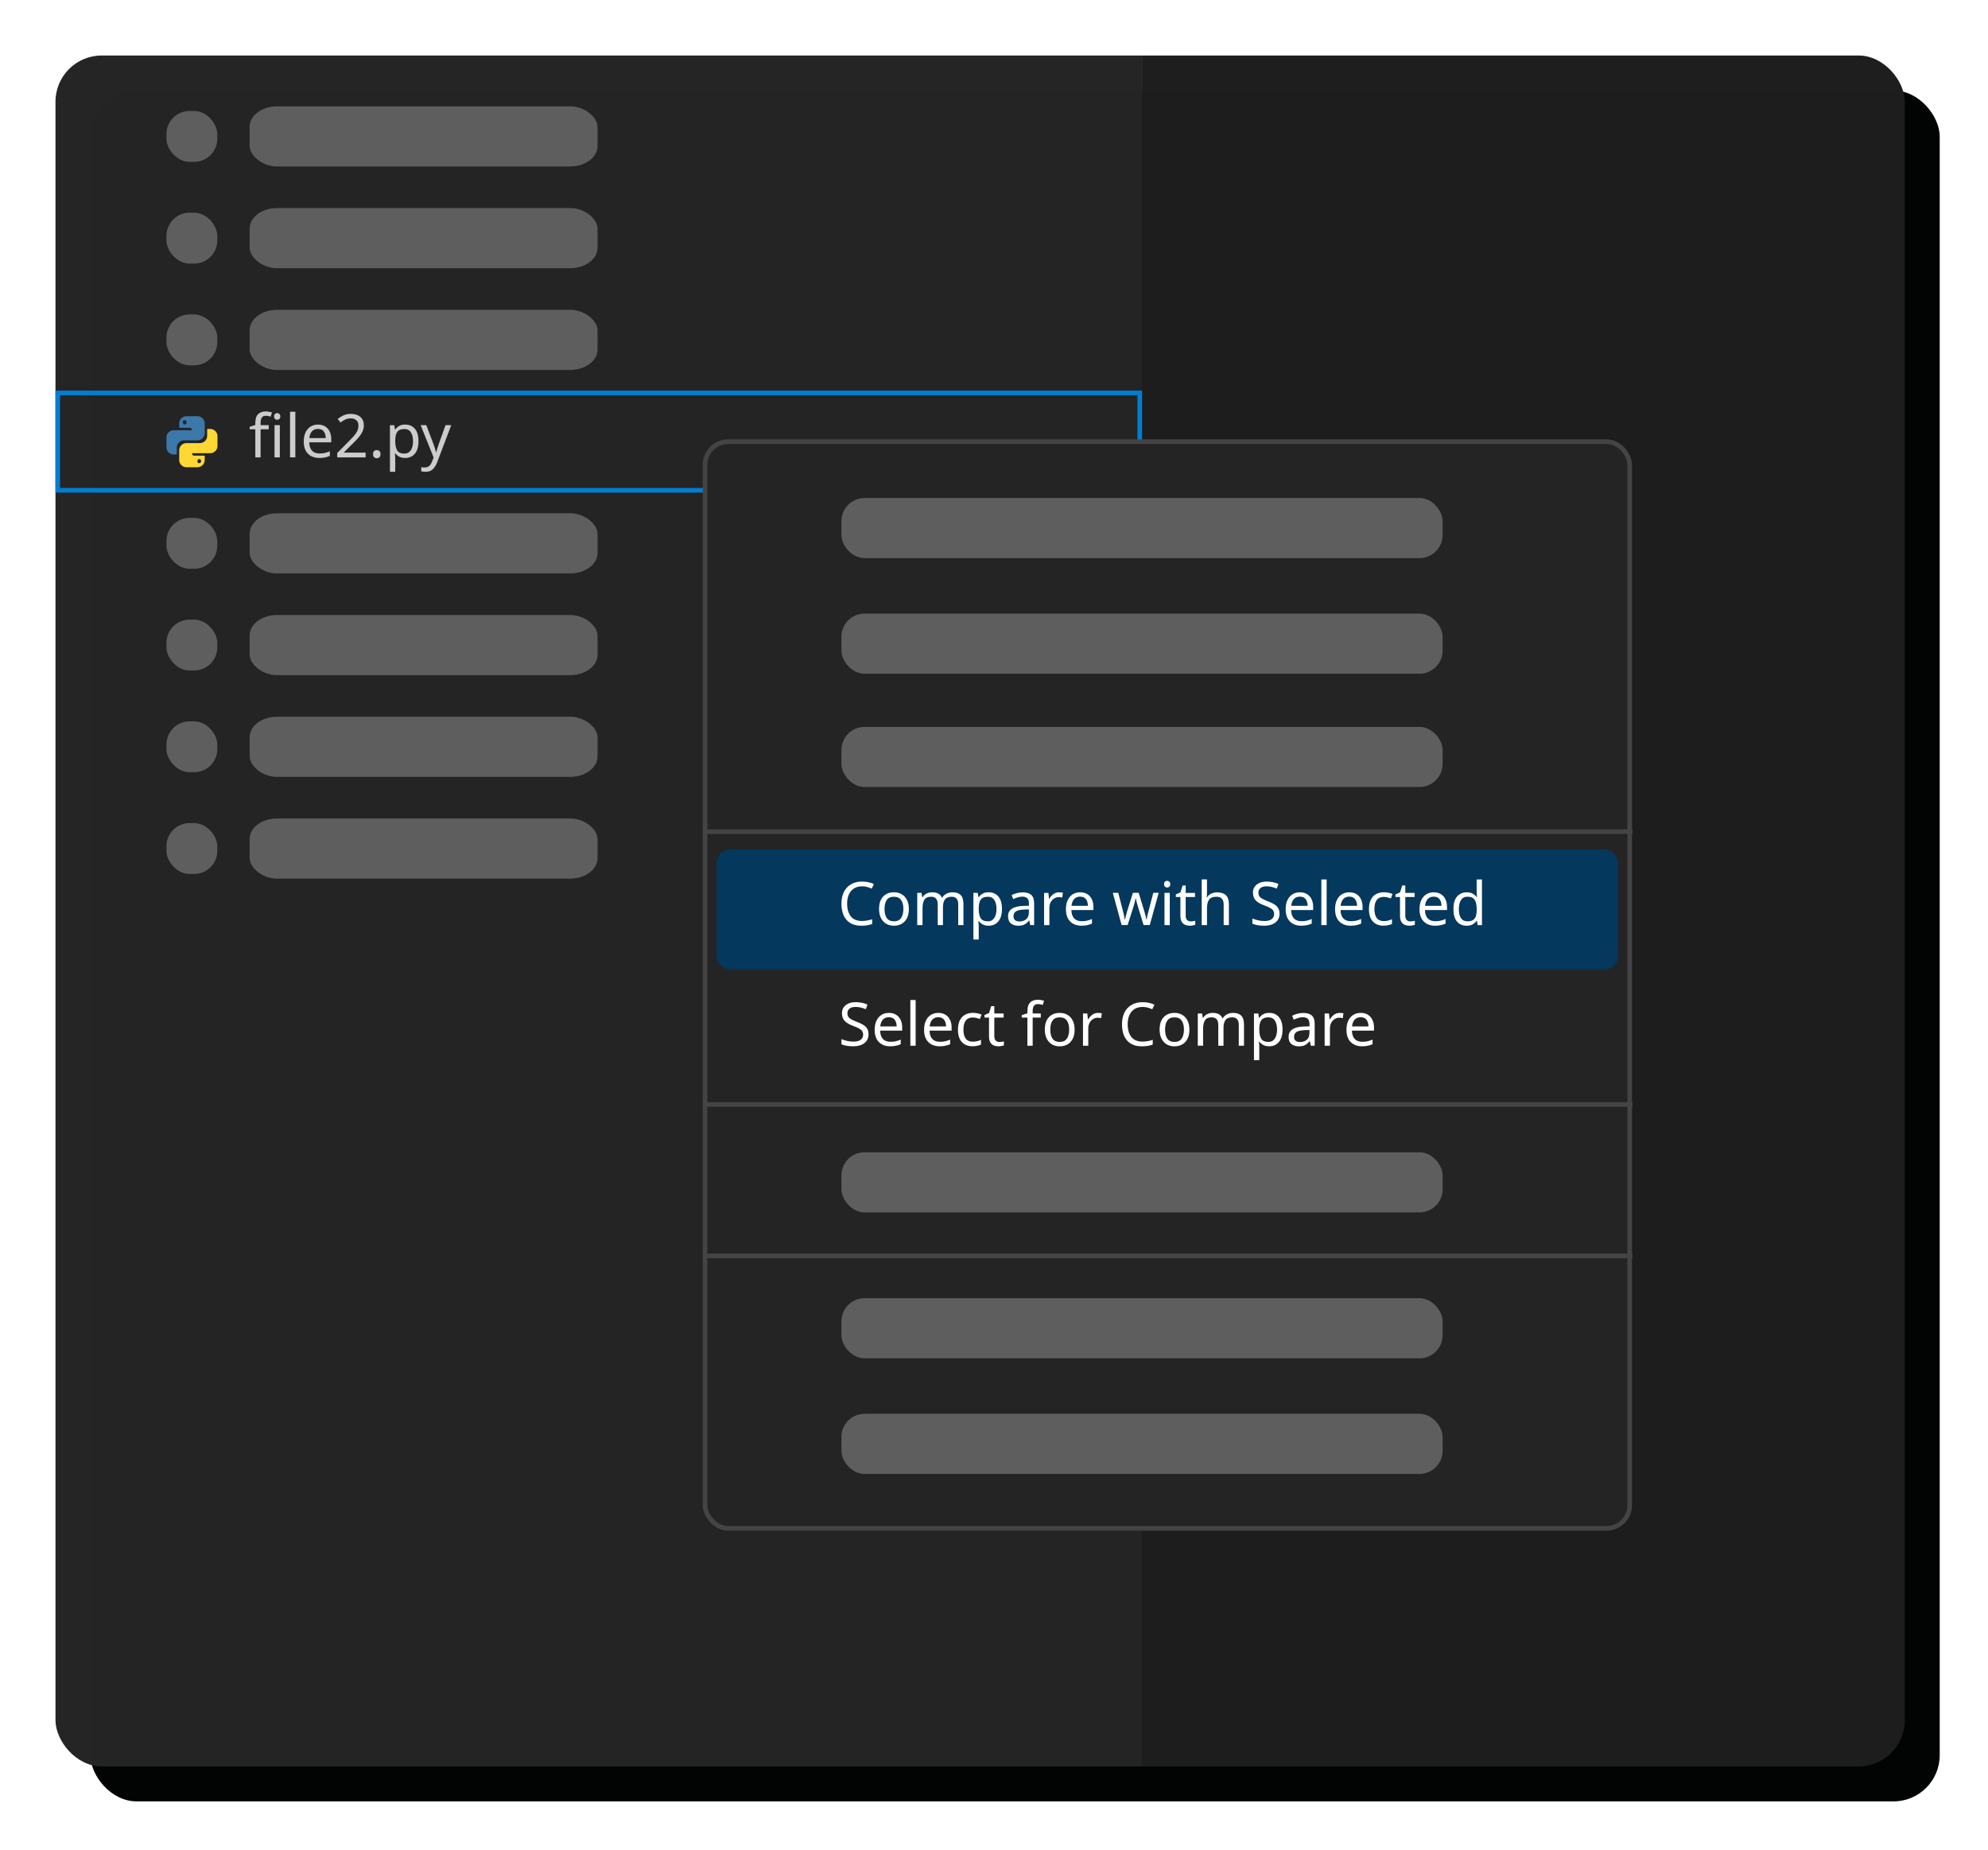 <?xml version="1.0" encoding="UTF-8" standalone="no"?>
<!-- Created with Inkscape (http://www.inkscape.org/) -->

<svg
   width="430"
   height="400"
   viewBox="0 0 113.771 105.833"
   version="1.1"
   id="svg5569"
   xml:space="preserve"
   inkscape:version="1.2.2 (b0a8486541, 2022-12-01)"
   sodipodi:docname="install-compare-selected-file.svg"
   xmlns:inkscape="http://www.inkscape.org/namespaces/inkscape"
   xmlns:sodipodi="http://sodipodi.sourceforge.net/DTD/sodipodi-0.dtd"
   xmlns="http://www.w3.org/2000/svg"
   xmlns:svg="http://www.w3.org/2000/svg"><sodipodi:namedview
     id="namedview5571"
     pagecolor="#ffffff"
     bordercolor="#666666"
     borderopacity="1.0"
     inkscape:showpageshadow="2"
     inkscape:pageopacity="0.0"
     inkscape:pagecheckerboard="0"
     inkscape:deskcolor="#d1d1d1"
     inkscape:document-units="px"
     showgrid="false"
     showguides="true"
     inkscape:zoom="1.5518659"
     inkscape:cx="175.27288"
     inkscape:cy="272.25291"
     inkscape:window-width="1455"
     inkscape:window-height="1036"
     inkscape:window-x="2138"
     inkscape:window-y="0"
     inkscape:window-maximized="0"
     inkscape:current-layer="layer1" /><defs
     id="defs5566"><filter
       style="color-interpolation-filters:sRGB"
       inkscape:label="Drop Shadow"
       id="filter23170"
       x="-0.025"
       y="-0.027"
       width="1.069"
       height="1.074"><feFlood
         flood-opacity="0.522"
         flood-color="rgb(0,0,0)"
         result="flood"
         id="feFlood23160" /><feComposite
         in="flood"
         in2="SourceGraphic"
         operator="in"
         result="composite1"
         id="feComposite23162" /><feGaussianBlur
         in="composite1"
         stdDeviation="1.1"
         result="blur"
         id="feGaussianBlur23164" /><feOffset
         dx="2"
         dy="2"
         result="offset"
         id="feOffset23166" /><feComposite
         in="SourceGraphic"
         in2="offset"
         operator="over"
         result="composite2"
         id="feComposite23168" /></filter><clipPath
       clipPathUnits="userSpaceOnUse"
       id="clipPath23260"><rect
         style="opacity:0.996;fill:#04395e;fill-opacity:1;stroke:none;stroke-width:0.265;stroke-linecap:round;stroke-dasharray:none;stroke-opacity:1"
         id="rect23262"
         width="105.833"
         height="97.896"
         x="5.3488364e-08"
         y="5.3488364e-08"
         rx="2.646"
         ry="2.646" /></clipPath></defs><g
     inkscape:groupmode="layer"
     id="layer2"
     inkscape:label="Background" /><g
     inkscape:label="Ebene 1"
     inkscape:groupmode="layer"
     id="layer1"><rect
       style="opacity:0.996;fill:#000101;fill-opacity:1;stroke:none;stroke-width:0.447;stroke-linecap:round;stroke-dasharray:none;stroke-opacity:1;filter:url(#filter23170)"
       id="rect23158"
       width="105.833"
       height="97.896"
       x="3.175"
       y="3.175"
       rx="2.646"
       ry="2.646" /><g
       id="g23150"
       clip-path="url(#clipPath23260)"
       transform="translate(3.175,3.175)"><rect
         style="opacity:0.996;fill:#252526;fill-opacity:1;stroke:none;stroke-width:1.932;stroke-linecap:round"
         id="rect5742"
         width="62.177"
         height="211.667"
         x="-7.1054274e-15"
         y="0" /><rect
         style="opacity:0.996;fill:#1e1e1e;fill-opacity:1;stroke:none;stroke-width:3.452;stroke-linecap:round"
         id="rect10567"
         width="149.49"
         height="211.667"
         x="62.177"
         y="0" /><rect
         style="opacity:0.996;fill:none;fill-opacity:1;stroke:#007fd4;stroke-width:0.265;stroke-linecap:round;stroke-dasharray:none;stroke-opacity:1"
         id="rect12212"
         width="61.925"
         height="5.569"
         x="0.127"
         y="19.308" /><rect
         style="opacity:0.996;fill:#5f5f5f;fill-opacity:1;stroke:none;stroke-width:0.27;stroke-linecap:round;stroke-dasharray:none;stroke-opacity:1"
         id="rect16838"
         width="19.908"
         height="3.44"
         x="11.113"
         y="26.194"
         rx="1.565"
         ry="1.166" /><rect
         style="opacity:0.996;fill:#5f5f5f;fill-opacity:1;stroke:none;stroke-width:0.27;stroke-linecap:round;stroke-dasharray:none;stroke-opacity:1"
         id="rect16840"
         width="19.908"
         height="3.44"
         x="11.113"
         y="14.552"
         rx="1.565"
         ry="1.166" /><rect
         style="opacity:0.996;fill:#5f5f5f;fill-opacity:1;stroke:none;stroke-width:0.27;stroke-linecap:round;stroke-dasharray:none;stroke-opacity:1"
         id="rect16842"
         width="19.908"
         height="3.44"
         x="11.113"
         y="8.731"
         rx="1.565"
         ry="1.166" /><rect
         style="opacity:0.996;fill:#5f5f5f;fill-opacity:1;stroke:none;stroke-width:0.27;stroke-linecap:round;stroke-dasharray:none;stroke-opacity:1"
         id="rect16844"
         width="19.908"
         height="3.44"
         x="11.113"
         y="2.91"
         rx="1.565"
         ry="1.166" /><rect
         style="opacity:0.996;fill:#5f5f5f;fill-opacity:1;stroke:none;stroke-width:0.27;stroke-linecap:round;stroke-dasharray:none;stroke-opacity:1"
         id="rect16846"
         width="19.908"
         height="3.44"
         x="11.113"
         y="32.015"
         rx="1.565"
         ry="1.166" /><rect
         style="opacity:0.996;fill:#5f5f5f;fill-opacity:1;stroke:none;stroke-width:0.27;stroke-linecap:round;stroke-dasharray:none;stroke-opacity:1"
         id="rect16848"
         width="19.908"
         height="3.44"
         x="11.113"
         y="37.835"
         rx="1.565"
         ry="1.166" /><rect
         style="opacity:0.996;fill:#5f5f5f;fill-opacity:1;stroke:none;stroke-width:0.27;stroke-linecap:round;stroke-dasharray:none;stroke-opacity:1"
         id="rect16850"
         width="19.908"
         height="3.44"
         x="11.113"
         y="43.656"
         rx="1.565"
         ry="1.166" /><g
         id="g16864"
         transform="matrix(0.146,0,0,0.146,6.059,20.347)"><path
           d="M 9.86,2 A 2.86,2.86 0 0 0 7,4.86 v 1.68 h 4.29 C 11.68,6.54 12,7.11 12,7.5 H 4.86 A 2.86,2.86 0 0 0 2,10.36 v 3.781 a 2.86,2.86 0 0 0 2.86,2.86 h 1.18 v -2.68 a 2.85,2.85 0 0 1 2.85,-2.86 h 5.25 C 15.72,11.461 17,10.19 17,8.61 V 4.86 A 2.86,2.86 0 0 0 14.14,2 Z M 9.14,3.61 c 0.4,0 0.72,0.12 0.72,0.71 0,0.59 -0.32,0.891 -0.72,0.891 -0.39,0 -0.71,-0.3 -0.71,-0.89 0,-0.59 0.32,-0.711 0.71,-0.711 z"
           fill="#3c78aa"
           id="path16852" /><path
           d="m 17.959,7 v 2.68 a 2.85,2.85 0 0 1 -2.85,2.859 H 9.86 A 2.85,2.85 0 0 0 7,15.389 v 3.75 a 2.86,2.86 0 0 0 2.86,2.86 h 4.28 A 2.86,2.86 0 0 0 17,19.14 V 17.46 H 12.709 C 12.319,17.46 12,16.89 12,16.5 h 7.14 A 2.86,2.86 0 0 0 22,13.64 V 9.86 A 2.86,2.86 0 0 0 19.14,7 Z M 8.32,11.513 8.316,11.517 c 0.012,-0.002 0.025,-10e-4 0.038,-0.004 z m 6.54,7.276 c 0.39,0 0.71,0.3 0.71,0.89 a 0.71,0.71 0 0 1 -0.71,0.71 c -0.4,0 -0.72,-0.12 -0.72,-0.71 0,-0.59 0.32,-0.89 0.72,-0.89 z"
           fill="#fdd835"
           id="path16854" /></g><rect
         style="opacity:0.996;fill:#5f5f5f;fill-opacity:1;stroke:none;stroke-width:0.27;stroke-linecap:round;stroke-dasharray:none;stroke-opacity:1"
         id="rect16866"
         width="2.91"
         height="2.91"
         x="6.35"
         y="26.458"
         rx="1.323"
         ry="1.323" /><rect
         style="opacity:0.996;fill:#5f5f5f;fill-opacity:1;stroke:none;stroke-width:0.27;stroke-linecap:round;stroke-dasharray:none;stroke-opacity:1"
         id="rect16868"
         width="2.91"
         height="2.91"
         x="6.35"
         y="14.817"
         rx="1.323"
         ry="1.323" /><rect
         style="opacity:0.996;fill:#5f5f5f;fill-opacity:1;stroke:none;stroke-width:0.27;stroke-linecap:round;stroke-dasharray:none;stroke-opacity:1"
         id="rect16870"
         width="2.91"
         height="2.91"
         x="6.35"
         y="8.996"
         rx="1.323"
         ry="1.323" /><rect
         style="opacity:0.996;fill:#5f5f5f;fill-opacity:1;stroke:none;stroke-width:0.27;stroke-linecap:round;stroke-dasharray:none;stroke-opacity:1"
         id="rect16872"
         width="2.91"
         height="2.91"
         x="6.35"
         y="3.175"
         rx="1.323"
         ry="1.323" /><rect
         style="opacity:0.996;fill:#5f5f5f;fill-opacity:1;stroke:none;stroke-width:0.27;stroke-linecap:round;stroke-dasharray:none;stroke-opacity:1"
         id="rect16874"
         width="2.91"
         height="2.91"
         x="6.35"
         y="43.921"
         rx="1.323"
         ry="1.323" /><rect
         style="opacity:0.996;fill:#5f5f5f;fill-opacity:1;stroke:none;stroke-width:0.27;stroke-linecap:round;stroke-dasharray:none;stroke-opacity:1"
         id="rect16876"
         width="2.91"
         height="2.91"
         x="6.35"
         y="38.1"
         rx="1.323"
         ry="1.323" /><rect
         style="opacity:0.996;fill:#5f5f5f;fill-opacity:1;stroke:none;stroke-width:0.27;stroke-linecap:round;stroke-dasharray:none;stroke-opacity:1"
         id="rect16878"
         width="2.91"
         height="2.91"
         x="6.35"
         y="32.279"
         rx="1.323"
         ry="1.323" /><rect
         style="opacity:0.996;fill:#252526;fill-opacity:1;stroke:#454545;stroke-width:0.265;stroke-linecap:round;stroke-dasharray:none;stroke-opacity:1"
         id="rect16880"
         width="52.917"
         height="62.177"
         x="37.174"
         y="22.095"
         rx="1.323"
         ry="1.323" /><rect
         style="opacity:0.996;fill:#5f5f5f;fill-opacity:1;stroke:none;stroke-width:0.324;stroke-linecap:round;stroke-dasharray:none;stroke-opacity:1"
         id="rect21342"
         width="34.405"
         height="3.44"
         x="44.979"
         y="25.319"
         rx="1.323"
         ry="1.323" /><rect
         style="opacity:0.996;fill:#5f5f5f;fill-opacity:1;stroke:none;stroke-width:0.324;stroke-linecap:round;stroke-dasharray:none;stroke-opacity:1"
         id="rect22176"
         width="34.405"
         height="3.44"
         x="44.979"
         y="31.933"
         rx="1.323"
         ry="1.323" /><rect
         style="opacity:0.996;fill:#5f5f5f;fill-opacity:1;stroke:none;stroke-width:0.324;stroke-linecap:round;stroke-dasharray:none;stroke-opacity:1"
         id="rect22178"
         width="34.405"
         height="3.44"
         x="44.979"
         y="38.415"
         rx="1.323"
         ry="1.323" /><rect
         style="opacity:0.996;fill:#454545;fill-opacity:1;stroke:none;stroke-width:0.054;stroke-linecap:round;stroke-dasharray:none;stroke-opacity:1"
         id="rect22180"
         width="53.204"
         height="0.265"
         x="37.042"
         y="44.278" /><rect
         style="opacity:0.996;fill:#04395e;fill-opacity:1;stroke:none;stroke-width:0.265;stroke-linecap:round;stroke-dasharray:none;stroke-opacity:1"
         id="rect22964"
         width="51.594"
         height="6.879"
         x="37.835"
         y="45.424"
         rx="0.794"
         ry="0.794" /><rect
         style="opacity:0.996;fill:#454545;fill-opacity:1;stroke:none;stroke-width:0.054;stroke-linecap:round;stroke-dasharray:none;stroke-opacity:1"
         id="rect23020"
         width="53.204"
         height="0.265"
         x="37.042"
         y="59.89" /><rect
         style="opacity:0.996;fill:#454545;fill-opacity:1;stroke:none;stroke-width:0.054;stroke-linecap:round;stroke-dasharray:none;stroke-opacity:1"
         id="rect23034"
         width="53.204"
         height="0.265"
         x="37.042"
         y="68.552" /><rect
         style="opacity:0.996;fill:#5f5f5f;fill-opacity:1;stroke:none;stroke-width:0.324;stroke-linecap:round;stroke-dasharray:none;stroke-opacity:1"
         id="rect23036"
         width="34.405"
         height="3.44"
         x="44.979"
         y="62.756"
         rx="1.323"
         ry="1.323" /><rect
         style="opacity:0.996;fill:#5f5f5f;fill-opacity:1;stroke:none;stroke-width:0.324;stroke-linecap:round;stroke-dasharray:none;stroke-opacity:1"
         id="rect23038"
         width="34.405"
         height="3.44"
         x="44.979"
         y="71.104"
         rx="1.323"
         ry="1.323" /><rect
         style="opacity:0.996;fill:#5f5f5f;fill-opacity:1;stroke:none;stroke-width:0.324;stroke-linecap:round;stroke-dasharray:none;stroke-opacity:1"
         id="rect23040"
         width="34.405"
         height="3.44"
         x="44.979"
         y="77.719"
         rx="1.323"
         ry="1.323" /><g
         aria-label="file2.py"
         id="text23424"
         style="font-size:3.44px;line-height:1.25;font-family:Mulish;-inkscape-font-specification:Mulish;letter-spacing:0px;word-spacing:0px;fill:#cccccc;stroke-width:0.265"><path
           d="m 12.203,21.386 h -0.464 v 1.61 H 11.436 V 21.386 H 11.113 v -0.141 l 0.323,-0.103 v -0.107 q 0,-0.358 0.158,-0.512 0.158,-0.158 0.44,-0.158 0.11,0 0.199,0.021 0.093,0.017 0.158,0.041 l -0.079,0.237 q -0.055,-0.017 -0.127,-0.034 -0.072,-0.017 -0.148,-0.017 -0.151,0 -0.227,0.103 -0.072,0.1 -0.072,0.316 v 0.12 h 0.464 z m 0.488,-0.925 q 0.069,0 0.12,0.048 0.055,0.045 0.055,0.144 0,0.096 -0.055,0.144 -0.052,0.048 -0.12,0.048 -0.076,0 -0.127,-0.048 -0.052,-0.048 -0.052,-0.144 0,-0.1 0.052,-0.144 0.052,-0.048 0.127,-0.048 z m 0.148,0.691 v 1.844 h -0.303 v -1.844 z"
           style="font-family:'Noto Sans';-inkscape-font-specification:'Noto Sans'"
           id="path23505" /><path
           d="m 13.727,22.996 h -0.303 v -2.614 h 0.303 z"
           style="font-family:'Noto Sans';-inkscape-font-specification:'Noto Sans'"
           id="path23507" /><path
           d="m 15.023,21.118 q 0.237,0 0.406,0.103 0.172,0.103 0.261,0.292 0.093,0.186 0.093,0.437 v 0.182 h -1.262 q 0.007,0.313 0.158,0.478 0.155,0.162 0.43,0.162 0.175,0 0.31,-0.031 0.138,-0.034 0.282,-0.096 v 0.265 q -0.141,0.062 -0.279,0.089 -0.138,0.031 -0.327,0.031 -0.261,0 -0.464,-0.107 -0.199,-0.107 -0.313,-0.316 -0.11,-0.213 -0.11,-0.519 0,-0.303 0.1,-0.519 0.103,-0.217 0.285,-0.334 0.186,-0.117 0.43,-0.117 z m -0.003,0.248 q -0.217,0 -0.344,0.141 -0.124,0.138 -0.148,0.385 h 0.939 q -0.003,-0.234 -0.11,-0.378 -0.107,-0.148 -0.337,-0.148 z"
           style="font-family:'Noto Sans';-inkscape-font-specification:'Noto Sans'"
           id="path23509" /><path
           d="m 17.747,22.996 h -1.623 v -0.251 l 0.643,-0.65 q 0.186,-0.186 0.313,-0.33 0.127,-0.144 0.193,-0.282 0.065,-0.141 0.065,-0.306 0,-0.203 -0.12,-0.306 -0.12,-0.107 -0.313,-0.107 -0.179,0 -0.316,0.062 -0.134,0.062 -0.275,0.172 l -0.162,-0.203 q 0.144,-0.12 0.33,-0.203 0.189,-0.086 0.423,-0.086 0.344,0 0.543,0.175 0.199,0.172 0.199,0.478 0,0.193 -0.079,0.361 -0.079,0.169 -0.22,0.334 -0.141,0.162 -0.33,0.347 l -0.512,0.506 v 0.014 h 1.242 z"
           style="font-family:'Noto Sans';-inkscape-font-specification:'Noto Sans'"
           id="path23511" /><path
           d="m 18.174,22.81 q 0,-0.127 0.062,-0.179 0.062,-0.052 0.148,-0.052 0.089,0 0.151,0.052 0.065,0.052 0.065,0.179 0,0.124 -0.065,0.179 -0.062,0.055 -0.151,0.055 -0.086,0 -0.148,-0.055 -0.062,-0.055 -0.062,-0.179 z"
           style="font-family:'Noto Sans';-inkscape-font-specification:'Noto Sans'"
           id="path23513" /><path
           d="m 20.018,21.118 q 0.341,0 0.547,0.237 0.21,0.237 0.21,0.715 0,0.471 -0.21,0.715 -0.206,0.244 -0.55,0.244 -0.213,0 -0.354,-0.079 -0.138,-0.083 -0.217,-0.189 h -0.021 q 0.007,0.058 0.014,0.148 0.007,0.089 0.007,0.155 v 0.757 h -0.303 v -2.669 h 0.248 l 0.041,0.251 h 0.014 q 0.083,-0.12 0.217,-0.203 0.134,-0.083 0.358,-0.083 z m -0.055,0.255 q -0.282,0 -0.399,0.158 -0.114,0.158 -0.12,0.482 v 0.058 q 0,0.341 0.11,0.526 0.114,0.182 0.416,0.182 0.169,0 0.275,-0.093 0.11,-0.093 0.162,-0.251 0.055,-0.162 0.055,-0.368 0,-0.316 -0.124,-0.506 -0.12,-0.189 -0.375,-0.189 z"
           style="font-family:'Noto Sans';-inkscape-font-specification:'Noto Sans'"
           id="path23515" /><path
           d="m 20.898,21.152 h 0.323 l 0.399,1.049 q 0.052,0.138 0.093,0.265 0.041,0.124 0.062,0.237 h 0.014 q 0.021,-0.086 0.065,-0.224 0.045,-0.141 0.093,-0.282 l 0.375,-1.046 h 0.327 l -0.795,2.098 q -0.096,0.261 -0.251,0.416 -0.151,0.155 -0.42,0.155 -0.083,0 -0.144,-0.01 -0.062,-0.007 -0.107,-0.017 v -0.241 q 0.038,0.007 0.089,0.014 0.055,0.007 0.114,0.007 0.158,0 0.255,-0.089 0.1,-0.089 0.155,-0.237 l 0.096,-0.244 z"
           style="font-family:'Noto Sans';-inkscape-font-specification:'Noto Sans'"
           id="path23517" /></g><g
         aria-label="Select for Compare"
         id="g23460"
         style="font-size:3.44px;line-height:1.25;font-family:Mulish;-inkscape-font-specification:Mulish;letter-spacing:0px;word-spacing:0px;stroke-width:0.265"
         transform="translate(0,1.651)"><path
           d="m 46.53,54.35 q 0,0.327 -0.237,0.509 -0.237,0.182 -0.64,0.182 -0.206,0 -0.382,-0.031 -0.175,-0.031 -0.292,-0.086 v -0.296 q 0.124,0.055 0.306,0.1 0.186,0.045 0.382,0.045 0.275,0 0.413,-0.107 0.141,-0.107 0.141,-0.289 0,-0.12 -0.052,-0.203 -0.052,-0.083 -0.179,-0.151 -0.124,-0.072 -0.347,-0.151 -0.313,-0.114 -0.475,-0.279 -0.158,-0.165 -0.158,-0.451 0,-0.196 0.1,-0.334 0.1,-0.141 0.275,-0.217 0.179,-0.076 0.409,-0.076 0.203,0 0.371,0.038 0.169,0.038 0.306,0.1 l -0.096,0.265 q -0.127,-0.055 -0.279,-0.093 -0.148,-0.038 -0.31,-0.038 -0.23,0 -0.347,0.1 -0.117,0.096 -0.117,0.258 0,0.124 0.052,0.206 0.052,0.083 0.169,0.148 0.117,0.065 0.316,0.141 0.217,0.079 0.365,0.172 0.151,0.089 0.227,0.217 0.079,0.127 0.079,0.32 z"
           style="font-family:'Noto Sans';-inkscape-font-specification:'Noto Sans';fill:#ffffff"
           id="path23428" /><path
           d="m 47.696,53.129 q 0.237,0 0.406,0.103 0.172,0.103 0.261,0.292 0.093,0.186 0.093,0.437 v 0.182 h -1.262 q 0.007,0.313 0.158,0.478 0.155,0.162 0.43,0.162 0.175,0 0.31,-0.031 0.138,-0.034 0.282,-0.096 v 0.265 q -0.141,0.062 -0.279,0.089 -0.138,0.031 -0.327,0.031 -0.261,0 -0.464,-0.107 -0.199,-0.107 -0.313,-0.316 -0.11,-0.213 -0.11,-0.519 0,-0.303 0.1,-0.519 0.103,-0.217 0.285,-0.334 0.186,-0.117 0.43,-0.117 z m -0.003,0.248 q -0.217,0 -0.344,0.141 -0.124,0.138 -0.148,0.385 h 0.939 q -0.003,-0.234 -0.11,-0.378 -0.107,-0.148 -0.337,-0.148 z"
           style="font-family:'Noto Sans';-inkscape-font-specification:'Noto Sans';fill:#ffffff"
           id="path23430" /><path
           d="m 49.227,55.007 h -0.303 v -2.614 h 0.303 z"
           style="font-family:'Noto Sans';-inkscape-font-specification:'Noto Sans';fill:#ffffff"
           id="path23432" /><path
           d="m 50.524,53.129 q 0.237,0 0.406,0.103 0.172,0.103 0.261,0.292 0.093,0.186 0.093,0.437 v 0.182 h -1.262 q 0.007,0.313 0.158,0.478 0.155,0.162 0.43,0.162 0.175,0 0.31,-0.031 0.138,-0.034 0.282,-0.096 v 0.265 q -0.141,0.062 -0.279,0.089 -0.138,0.031 -0.327,0.031 -0.261,0 -0.464,-0.107 -0.199,-0.107 -0.313,-0.316 -0.11,-0.213 -0.11,-0.519 0,-0.303 0.1,-0.519 0.103,-0.217 0.285,-0.334 0.186,-0.117 0.43,-0.117 z m -0.003,0.248 q -0.217,0 -0.344,0.141 -0.124,0.138 -0.148,0.385 h 0.939 q -0.003,-0.234 -0.11,-0.378 -0.107,-0.148 -0.337,-0.148 z"
           style="font-family:'Noto Sans';-inkscape-font-specification:'Noto Sans';fill:#ffffff"
           id="path23434" /><path
           d="m 52.491,55.041 q -0.244,0 -0.437,-0.1 -0.189,-0.1 -0.299,-0.31 -0.107,-0.21 -0.107,-0.537 0,-0.341 0.114,-0.554 0.114,-0.213 0.306,-0.313 0.196,-0.1 0.444,-0.1 0.141,0 0.272,0.031 0.131,0.028 0.213,0.069 l -0.093,0.251 q -0.083,-0.031 -0.193,-0.058 -0.11,-0.028 -0.206,-0.028 -0.543,0 -0.543,0.698 0,0.334 0.131,0.512 0.134,0.175 0.396,0.175 0.151,0 0.265,-0.031 0.117,-0.031 0.213,-0.076 v 0.268 q -0.093,0.048 -0.206,0.072 -0.11,0.028 -0.268,0.028 z"
           style="font-family:'Noto Sans';-inkscape-font-specification:'Noto Sans';fill:#ffffff"
           id="path23436" /><path
           d="m 54.018,54.794 q 0.069,0 0.141,-0.01 0.072,-0.014 0.117,-0.028 v 0.23 q -0.048,0.024 -0.138,0.038 -0.089,0.017 -0.172,0.017 -0.144,0 -0.268,-0.048 -0.12,-0.052 -0.196,-0.175 -0.076,-0.124 -0.076,-0.347 V 53.397 h -0.261 v -0.144 l 0.265,-0.12 0.12,-0.392 h 0.179 v 0.423 h 0.533 V 53.397 H 53.729 v 1.066 q 0,0.169 0.079,0.251 0.083,0.079 0.21,0.079 z"
           style="font-family:'Noto Sans';-inkscape-font-specification:'Noto Sans';fill:#ffffff"
           id="path23438" /><path
           d="m 56.388,53.397 h -0.464 v 1.61 H 55.621 V 53.397 h -0.323 v -0.141 l 0.323,-0.103 v -0.107 q 0,-0.358 0.158,-0.512 0.158,-0.158 0.44,-0.158 0.11,0 0.199,0.021 0.093,0.017 0.158,0.041 l -0.079,0.237 q -0.055,-0.017 -0.127,-0.034 -0.072,-0.017 -0.148,-0.017 -0.151,0 -0.227,0.103 -0.072,0.1 -0.072,0.316 v 0.12 h 0.464 z"
           style="font-family:'Noto Sans';-inkscape-font-specification:'Noto Sans';fill:#ffffff"
           id="path23440" /><path
           d="m 58.325,54.082 q 0,0.457 -0.234,0.709 -0.23,0.251 -0.626,0.251 -0.244,0 -0.437,-0.11 -0.189,-0.114 -0.299,-0.327 -0.11,-0.217 -0.11,-0.523 0,-0.457 0.23,-0.705 0.23,-0.248 0.626,-0.248 0.251,0 0.44,0.114 0.193,0.11 0.299,0.323 0.11,0.21 0.11,0.516 z m -1.393,0 q 0,0.327 0.127,0.519 0.131,0.189 0.413,0.189 0.279,0 0.409,-0.189 0.131,-0.193 0.131,-0.519 0,-0.327 -0.131,-0.512 -0.131,-0.186 -0.413,-0.186 -0.282,0 -0.409,0.186 -0.127,0.186 -0.127,0.512 z"
           style="font-family:'Noto Sans';-inkscape-font-specification:'Noto Sans';fill:#ffffff"
           id="path23442" /><path
           d="m 59.663,53.129 q 0.052,0 0.11,0.007 0.062,0.003 0.107,0.014 l -0.038,0.279 q -0.045,-0.01 -0.1,-0.017 -0.052,-0.007 -0.1,-0.007 -0.141,0 -0.265,0.079 -0.124,0.076 -0.199,0.217 -0.072,0.138 -0.072,0.323 v 0.984 h -0.303 v -1.844 h 0.248 l 0.034,0.337 h 0.014 q 0.089,-0.151 0.23,-0.261 0.141,-0.11 0.334,-0.11 z"
           style="font-family:'Noto Sans';-inkscape-font-specification:'Noto Sans';fill:#ffffff"
           id="path23444" /><path
           d="m 62.211,52.789 q -0.396,0 -0.623,0.265 -0.227,0.265 -0.227,0.726 0,0.457 0.21,0.726 0.213,0.265 0.636,0.265 0.162,0 0.306,-0.028 0.144,-0.028 0.282,-0.069 v 0.268 q -0.138,0.052 -0.285,0.076 -0.144,0.024 -0.347,0.024 -0.375,0 -0.626,-0.155 -0.251,-0.155 -0.378,-0.44 -0.124,-0.285 -0.124,-0.671 0,-0.371 0.134,-0.654 0.138,-0.285 0.402,-0.444 0.265,-0.162 0.643,-0.162 0.389,0 0.678,0.144 l -0.124,0.261 q -0.114,-0.052 -0.255,-0.093 -0.138,-0.041 -0.303,-0.041 z"
           style="font-family:'Noto Sans';-inkscape-font-specification:'Noto Sans';fill:#ffffff"
           id="path23446" /><path
           d="m 64.894,54.082 q 0,0.457 -0.234,0.709 -0.23,0.251 -0.626,0.251 -0.244,0 -0.437,-0.11 -0.189,-0.114 -0.299,-0.327 -0.11,-0.217 -0.11,-0.523 0,-0.457 0.23,-0.705 0.23,-0.248 0.626,-0.248 0.251,0 0.44,0.114 0.193,0.11 0.299,0.323 0.11,0.21 0.11,0.516 z m -1.393,0 q 0,0.327 0.127,0.519 0.131,0.189 0.413,0.189 0.279,0 0.409,-0.189 0.131,-0.193 0.131,-0.519 0,-0.327 -0.131,-0.512 -0.131,-0.186 -0.413,-0.186 -0.282,0 -0.409,0.186 -0.127,0.186 -0.127,0.512 z"
           style="font-family:'Noto Sans';-inkscape-font-specification:'Noto Sans';fill:#ffffff"
           id="path23448" /><path
           d="m 67.395,53.129 q 0.313,0 0.468,0.162 0.155,0.158 0.155,0.516 v 1.2 h -0.299 v -1.187 q 0,-0.437 -0.375,-0.437 -0.268,0 -0.385,0.155 -0.114,0.155 -0.114,0.451 v 1.018 h -0.299 v -1.187 q 0,-0.437 -0.378,-0.437 -0.279,0 -0.385,0.172 -0.107,0.172 -0.107,0.495 v 0.956 h -0.303 v -1.844 h 0.244 l 0.045,0.251 h 0.017 q 0.086,-0.144 0.23,-0.213 0.148,-0.072 0.313,-0.072 0.433,0 0.564,0.31 h 0.017 q 0.093,-0.158 0.251,-0.234 0.162,-0.076 0.341,-0.076 z"
           style="font-family:'Noto Sans';-inkscape-font-specification:'Noto Sans';fill:#ffffff"
           id="path23450" /><path
           d="m 69.466,53.129 q 0.341,0 0.547,0.237 0.21,0.237 0.21,0.715 0,0.471 -0.21,0.715 -0.206,0.244 -0.55,0.244 -0.213,0 -0.354,-0.079 -0.138,-0.083 -0.217,-0.189 h -0.021 q 0.007,0.058 0.014,0.148 0.007,0.089 0.007,0.155 v 0.757 H 68.588 V 53.163 H 68.836 l 0.041,0.251 h 0.014 q 0.083,-0.12 0.217,-0.203 0.134,-0.083 0.358,-0.083 z m -0.055,0.255 q -0.282,0 -0.399,0.158 -0.114,0.158 -0.12,0.482 v 0.058 q 0,0.341 0.11,0.526 0.114,0.182 0.416,0.182 0.169,0 0.275,-0.093 0.11,-0.093 0.162,-0.251 0.055,-0.162 0.055,-0.368 0,-0.316 -0.124,-0.506 -0.12,-0.189 -0.375,-0.189 z"
           style="font-family:'Noto Sans';-inkscape-font-specification:'Noto Sans';fill:#ffffff"
           id="path23452" /><path
           d="m 71.402,53.133 q 0.337,0 0.499,0.148 0.162,0.148 0.162,0.471 v 1.255 H 71.842 L 71.784,54.746 h -0.014 q -0.12,0.151 -0.255,0.224 -0.131,0.072 -0.365,0.072 -0.251,0 -0.416,-0.131 -0.165,-0.134 -0.165,-0.416 0,-0.275 0.217,-0.423 0.217,-0.151 0.667,-0.165 l 0.313,-0.01 v -0.11 q 0,-0.23 -0.1,-0.32 -0.1,-0.089 -0.282,-0.089 -0.144,0 -0.275,0.045 -0.131,0.041 -0.244,0.096 l -0.093,-0.227 q 0.12,-0.065 0.285,-0.11 0.165,-0.048 0.344,-0.048 z m 0.089,0.984 q -0.344,0.014 -0.478,0.11 -0.131,0.096 -0.131,0.272 0,0.155 0.093,0.227 0.096,0.072 0.244,0.072 0.234,0 0.389,-0.127 0.155,-0.131 0.155,-0.399 v -0.165 z"
           style="font-family:'Noto Sans';-inkscape-font-specification:'Noto Sans';fill:#ffffff"
           id="path23454" /><path
           d="m 73.493,53.129 q 0.052,0 0.11,0.007 0.062,0.003 0.107,0.014 l -0.038,0.279 q -0.045,-0.01 -0.1,-0.017 -0.052,-0.007 -0.1,-0.007 -0.141,0 -0.265,0.079 -0.124,0.076 -0.199,0.217 -0.072,0.138 -0.072,0.323 v 0.984 h -0.303 v -1.844 h 0.248 l 0.034,0.337 h 0.014 q 0.089,-0.151 0.23,-0.261 0.141,-0.11 0.334,-0.11 z"
           style="font-family:'Noto Sans';-inkscape-font-specification:'Noto Sans';fill:#ffffff"
           id="path23456" /><path
           d="m 74.697,53.129 q 0.237,0 0.406,0.103 0.172,0.103 0.261,0.292 0.093,0.186 0.093,0.437 v 0.182 h -1.262 q 0.007,0.313 0.158,0.478 0.155,0.162 0.43,0.162 0.175,0 0.31,-0.031 0.138,-0.034 0.282,-0.096 v 0.265 q -0.141,0.062 -0.279,0.089 -0.138,0.031 -0.327,0.031 -0.261,0 -0.464,-0.107 -0.199,-0.107 -0.313,-0.316 -0.11,-0.213 -0.11,-0.519 0,-0.303 0.1,-0.519 0.103,-0.217 0.285,-0.334 0.186,-0.117 0.43,-0.117 z m -0.003,0.248 q -0.217,0 -0.344,0.141 -0.124,0.138 -0.148,0.385 h 0.939 q -0.003,-0.234 -0.11,-0.378 -0.107,-0.148 -0.337,-0.148 z"
           style="font-family:'Noto Sans';-inkscape-font-specification:'Noto Sans';fill:#ffffff"
           id="path23458" /></g><g
         aria-label="Compare with Selected"
         id="text23464"
         style="font-size:3.44px;line-height:1.25;font-family:'Noto Sans';-inkscape-font-specification:'Noto Sans';letter-spacing:0px;word-spacing:0px;fill:#ffffff;stroke-width:0.265"><path
           d="m 46.156,47.539 q -0.396,0 -0.623,0.265 -0.227,0.265 -0.227,0.726 0,0.457 0.21,0.726 0.213,0.265 0.636,0.265 0.162,0 0.306,-0.028 0.144,-0.028 0.282,-0.069 v 0.268 q -0.138,0.052 -0.285,0.076 -0.144,0.024 -0.347,0.024 -0.375,0 -0.626,-0.155 -0.251,-0.155 -0.378,-0.44 -0.124,-0.285 -0.124,-0.671 0,-0.371 0.134,-0.654 0.138,-0.285 0.402,-0.444 0.265,-0.162 0.643,-0.162 0.389,0 0.678,0.144 l -0.124,0.261 q -0.114,-0.052 -0.255,-0.093 -0.138,-0.041 -0.303,-0.041 z"
           id="path23466" /><path
           d="m 48.838,48.832 q 0,0.457 -0.234,0.709 -0.23,0.251 -0.626,0.251 -0.244,0 -0.437,-0.11 -0.189,-0.114 -0.299,-0.327 -0.11,-0.217 -0.11,-0.523 0,-0.457 0.23,-0.705 0.23,-0.248 0.626,-0.248 0.251,0 0.44,0.114 0.193,0.11 0.299,0.323 0.11,0.21 0.11,0.516 z m -1.393,0 q 0,0.327 0.127,0.519 0.131,0.189 0.413,0.189 0.279,0 0.409,-0.189 0.131,-0.193 0.131,-0.519 0,-0.327 -0.131,-0.512 -0.131,-0.186 -0.413,-0.186 -0.282,0 -0.409,0.186 -0.127,0.186 -0.127,0.512 z"
           id="path23468" /><path
           d="m 51.339,47.88 q 0.313,0 0.468,0.162 0.155,0.158 0.155,0.516 v 1.2 h -0.299 v -1.187 q 0,-0.437 -0.375,-0.437 -0.268,0 -0.385,0.155 -0.114,0.155 -0.114,0.451 v 1.018 h -0.299 v -1.187 q 0,-0.437 -0.378,-0.437 -0.279,0 -0.385,0.172 -0.107,0.172 -0.107,0.495 v 0.956 h -0.303 v -1.844 h 0.244 l 0.045,0.251 h 0.017 q 0.086,-0.144 0.23,-0.213 0.148,-0.072 0.313,-0.072 0.433,0 0.564,0.31 h 0.017 q 0.093,-0.158 0.251,-0.234 0.162,-0.076 0.341,-0.076 z"
           id="path23470" /><path
           d="m 53.41,47.88 q 0.341,0 0.547,0.237 0.21,0.237 0.21,0.715 0,0.471 -0.21,0.715 -0.206,0.244 -0.55,0.244 -0.213,0 -0.354,-0.079 -0.138,-0.083 -0.217,-0.189 h -0.021 q 0.007,0.058 0.014,0.148 0.007,0.089 0.007,0.155 v 0.757 H 52.532 v -2.669 h 0.248 l 0.041,0.251 h 0.014 q 0.083,-0.12 0.217,-0.203 0.134,-0.083 0.358,-0.083 z m -0.055,0.255 q -0.282,0 -0.399,0.158 -0.114,0.158 -0.12,0.482 v 0.058 q 0,0.341 0.11,0.526 0.114,0.182 0.416,0.182 0.169,0 0.275,-0.093 0.11,-0.093 0.162,-0.251 0.055,-0.162 0.055,-0.368 0,-0.316 -0.124,-0.506 -0.12,-0.189 -0.375,-0.189 z"
           id="path23472" /><path
           d="m 55.346,47.883 q 0.337,0 0.499,0.148 0.162,0.148 0.162,0.471 v 1.255 h -0.22 l -0.058,-0.261 h -0.014 q -0.12,0.151 -0.255,0.224 -0.131,0.072 -0.365,0.072 -0.251,0 -0.416,-0.131 -0.165,-0.134 -0.165,-0.416 0,-0.275 0.217,-0.423 0.217,-0.151 0.667,-0.165 l 0.313,-0.01 v -0.11 q 0,-0.23 -0.1,-0.32 -0.1,-0.089 -0.282,-0.089 -0.144,0 -0.275,0.045 -0.131,0.041 -0.244,0.096 l -0.093,-0.227 q 0.12,-0.065 0.285,-0.11 0.165,-0.048 0.344,-0.048 z m 0.089,0.984 q -0.344,0.014 -0.478,0.11 -0.131,0.096 -0.131,0.272 0,0.155 0.093,0.227 0.096,0.072 0.244,0.072 0.234,0 0.389,-0.127 0.155,-0.131 0.155,-0.399 v -0.165 z"
           id="path23474" /><path
           d="m 57.437,47.88 q 0.052,0 0.11,0.007 0.062,0.003 0.107,0.014 l -0.038,0.279 q -0.045,-0.01 -0.1,-0.017 -0.052,-0.007 -0.1,-0.007 -0.141,0 -0.265,0.079 -0.124,0.076 -0.199,0.217 -0.072,0.138 -0.072,0.323 v 0.984 h -0.303 v -1.844 h 0.248 l 0.034,0.337 h 0.014 q 0.089,-0.151 0.23,-0.261 0.141,-0.11 0.334,-0.11 z"
           id="path23476" /><path
           d="m 58.641,47.88 q 0.237,0 0.406,0.103 0.172,0.103 0.261,0.292 0.093,0.186 0.093,0.437 v 0.182 h -1.262 q 0.007,0.313 0.158,0.478 0.155,0.162 0.43,0.162 0.175,0 0.31,-0.031 0.138,-0.034 0.282,-0.096 v 0.265 q -0.141,0.062 -0.279,0.089 -0.138,0.031 -0.327,0.031 -0.261,0 -0.464,-0.107 -0.199,-0.107 -0.313,-0.316 -0.11,-0.213 -0.11,-0.519 0,-0.303 0.1,-0.519 0.103,-0.217 0.285,-0.334 0.186,-0.117 0.43,-0.117 z m -0.003,0.248 q -0.217,0 -0.344,0.141 -0.124,0.138 -0.148,0.385 h 0.939 q -0.003,-0.234 -0.11,-0.378 -0.107,-0.148 -0.337,-0.148 z"
           id="path23478" /><path
           d="m 61.953,48.715 q -0.045,-0.141 -0.079,-0.275 -0.031,-0.138 -0.048,-0.213 h -0.014 q -0.014,0.076 -0.045,0.213 -0.031,0.134 -0.079,0.279 l -0.33,1.035 h -0.344 l -0.506,-1.844 h 0.313 l 0.255,0.984 q 0.038,0.148 0.072,0.299 0.034,0.151 0.048,0.251 h 0.014 q 0.014,-0.058 0.031,-0.144 0.021,-0.086 0.045,-0.179 0.024,-0.096 0.048,-0.172 l 0.327,-1.039 h 0.33 l 0.316,1.039 q 0.038,0.117 0.072,0.255 0.038,0.138 0.052,0.237 h 0.014 q 0.01,-0.086 0.045,-0.237 0.038,-0.151 0.079,-0.31 l 0.258,-0.984 h 0.31 l -0.512,1.844 h -0.354 z"
           id="path23480" /><path
           d="m 63.622,47.223 q 0.069,0 0.12,0.048 0.055,0.045 0.055,0.144 0,0.096 -0.055,0.144 -0.052,0.048 -0.12,0.048 -0.076,0 -0.127,-0.048 -0.052,-0.048 -0.052,-0.144 0,-0.1 0.052,-0.144 0.052,-0.048 0.127,-0.048 z m 0.148,0.691 v 1.844 h -0.303 v -1.844 z"
           id="path23482" /><path
           d="m 64.97,49.544 q 0.069,0 0.141,-0.01 0.072,-0.014 0.117,-0.028 v 0.23 q -0.048,0.024 -0.138,0.038 -0.089,0.017 -0.172,0.017 -0.144,0 -0.268,-0.048 -0.12,-0.052 -0.196,-0.175 -0.076,-0.124 -0.076,-0.347 V 48.148 H 64.117 v -0.144 l 0.265,-0.12 0.12,-0.392 h 0.179 v 0.423 h 0.533 v 0.234 h -0.533 v 1.066 q 0,0.169 0.079,0.251 0.083,0.079 0.21,0.079 z"
           id="path23484" /><path
           d="m 65.899,47.911 q 0,0.138 -0.017,0.258 h 0.021 q 0.089,-0.141 0.241,-0.213 0.155,-0.072 0.334,-0.072 0.337,0 0.506,0.162 0.169,0.158 0.169,0.512 v 1.2 h -0.299 v -1.18 q 0,-0.444 -0.413,-0.444 -0.31,0 -0.427,0.175 -0.114,0.172 -0.114,0.495 v 0.953 h -0.303 v -2.614 h 0.303 z"
           id="path23486" /><path
           d="m 70.05,49.101 q 0,0.327 -0.237,0.509 -0.237,0.182 -0.64,0.182 -0.206,0 -0.382,-0.031 -0.175,-0.031 -0.292,-0.086 V 49.379 q 0.124,0.055 0.306,0.1 0.186,0.045 0.382,0.045 0.275,0 0.413,-0.107 0.141,-0.107 0.141,-0.289 0,-0.12 -0.052,-0.203 -0.052,-0.083 -0.179,-0.151 -0.124,-0.072 -0.347,-0.151 -0.313,-0.114 -0.475,-0.279 -0.158,-0.165 -0.158,-0.451 0,-0.196 0.1,-0.334 0.1,-0.141 0.275,-0.217 0.179,-0.076 0.409,-0.076 0.203,0 0.371,0.038 0.169,0.038 0.306,0.1 l -0.096,0.265 q -0.127,-0.055 -0.279,-0.093 -0.148,-0.038 -0.31,-0.038 -0.23,0 -0.347,0.1 -0.117,0.096 -0.117,0.258 0,0.124 0.052,0.206 0.052,0.083 0.169,0.148 0.117,0.065 0.316,0.141 0.217,0.079 0.365,0.172 0.151,0.089 0.227,0.217 0.079,0.127 0.079,0.32 z"
           id="path23488" /><path
           d="m 71.216,47.88 q 0.237,0 0.406,0.103 0.172,0.103 0.261,0.292 0.093,0.186 0.093,0.437 v 0.182 h -1.262 q 0.007,0.313 0.158,0.478 0.155,0.162 0.43,0.162 0.175,0 0.31,-0.031 0.138,-0.034 0.282,-0.096 v 0.265 q -0.141,0.062 -0.279,0.089 -0.138,0.031 -0.327,0.031 -0.261,0 -0.464,-0.107 -0.199,-0.107 -0.313,-0.316 -0.11,-0.213 -0.11,-0.519 0,-0.303 0.1,-0.519 0.103,-0.217 0.285,-0.334 0.186,-0.117 0.43,-0.117 z m -0.003,0.248 q -0.217,0 -0.344,0.141 -0.124,0.138 -0.148,0.385 h 0.939 q -0.003,-0.234 -0.11,-0.378 -0.107,-0.148 -0.337,-0.148 z"
           id="path23490" /><path
           d="m 72.747,49.758 h -0.303 v -2.614 h 0.303 z"
           id="path23492" /><path
           d="m 74.044,47.88 q 0.237,0 0.406,0.103 0.172,0.103 0.261,0.292 0.093,0.186 0.093,0.437 v 0.182 h -1.262 q 0.007,0.313 0.158,0.478 0.155,0.162 0.43,0.162 0.175,0 0.31,-0.031 0.138,-0.034 0.282,-0.096 v 0.265 q -0.141,0.062 -0.279,0.089 -0.138,0.031 -0.327,0.031 -0.261,0 -0.464,-0.107 -0.199,-0.107 -0.313,-0.316 -0.11,-0.213 -0.11,-0.519 0,-0.303 0.1,-0.519 0.103,-0.217 0.285,-0.334 0.186,-0.117 0.43,-0.117 z m -0.003,0.248 q -0.217,0 -0.344,0.141 -0.124,0.138 -0.148,0.385 h 0.939 q -0.003,-0.234 -0.11,-0.378 -0.107,-0.148 -0.337,-0.148 z"
           id="path23494" /><path
           d="m 76.011,49.792 q -0.244,0 -0.437,-0.1 -0.189,-0.1 -0.299,-0.31 -0.107,-0.21 -0.107,-0.537 0,-0.341 0.114,-0.554 0.114,-0.213 0.306,-0.313 0.196,-0.1 0.444,-0.1 0.141,0 0.272,0.031 0.131,0.028 0.213,0.069 l -0.093,0.251 q -0.083,-0.031 -0.193,-0.058 -0.11,-0.028 -0.206,-0.028 -0.543,0 -0.543,0.698 0,0.334 0.131,0.512 0.134,0.175 0.396,0.175 0.151,0 0.265,-0.031 0.117,-0.031 0.213,-0.076 v 0.268 q -0.093,0.048 -0.206,0.072 -0.11,0.028 -0.268,0.028 z"
           id="path23496" /><path
           d="m 77.538,49.544 q 0.069,0 0.141,-0.01 0.072,-0.014 0.117,-0.028 v 0.23 q -0.048,0.024 -0.138,0.038 -0.089,0.017 -0.172,0.017 -0.144,0 -0.268,-0.048 -0.12,-0.052 -0.196,-0.175 -0.076,-0.124 -0.076,-0.347 V 48.148 h -0.261 v -0.144 l 0.265,-0.12 0.12,-0.392 h 0.179 v 0.423 h 0.533 v 0.234 h -0.533 v 1.066 q 0,0.169 0.079,0.251 0.083,0.079 0.21,0.079 z"
           id="path23498" /><path
           d="m 78.876,47.88 q 0.237,0 0.406,0.103 0.172,0.103 0.261,0.292 0.093,0.186 0.093,0.437 v 0.182 h -1.262 q 0.007,0.313 0.158,0.478 0.155,0.162 0.43,0.162 0.175,0 0.31,-0.031 0.138,-0.034 0.282,-0.096 v 0.265 q -0.141,0.062 -0.279,0.089 -0.138,0.031 -0.327,0.031 -0.261,0 -0.464,-0.107 -0.199,-0.107 -0.313,-0.316 -0.11,-0.213 -0.11,-0.519 0,-0.303 0.1,-0.519 0.103,-0.217 0.285,-0.334 0.186,-0.117 0.43,-0.117 z m -0.003,0.248 q -0.217,0 -0.344,0.141 -0.124,0.138 -0.148,0.385 h 0.939 q -0.003,-0.234 -0.11,-0.378 -0.107,-0.148 -0.337,-0.148 z"
           id="path23500" /><path
           d="m 80.758,49.792 q -0.344,0 -0.55,-0.237 -0.206,-0.241 -0.206,-0.715 0,-0.475 0.206,-0.715 0.21,-0.244 0.554,-0.244 0.213,0 0.347,0.079 0.138,0.079 0.224,0.193 h 0.021 q -0.003,-0.045 -0.014,-0.131 -0.007,-0.089 -0.007,-0.141 v -0.736 h 0.303 v 2.614 h -0.244 l -0.045,-0.248 h -0.014 q -0.083,0.117 -0.22,0.199 -0.138,0.083 -0.354,0.083 z m 0.048,-0.251 q 0.292,0 0.409,-0.158 0.12,-0.162 0.12,-0.485 v -0.055 q 0,-0.344 -0.114,-0.526 -0.114,-0.186 -0.42,-0.186 -0.244,0 -0.368,0.196 -0.12,0.193 -0.12,0.519 0,0.33 0.12,0.512 0.124,0.182 0.371,0.182 z"
           id="path23502" /></g></g></g></svg>
